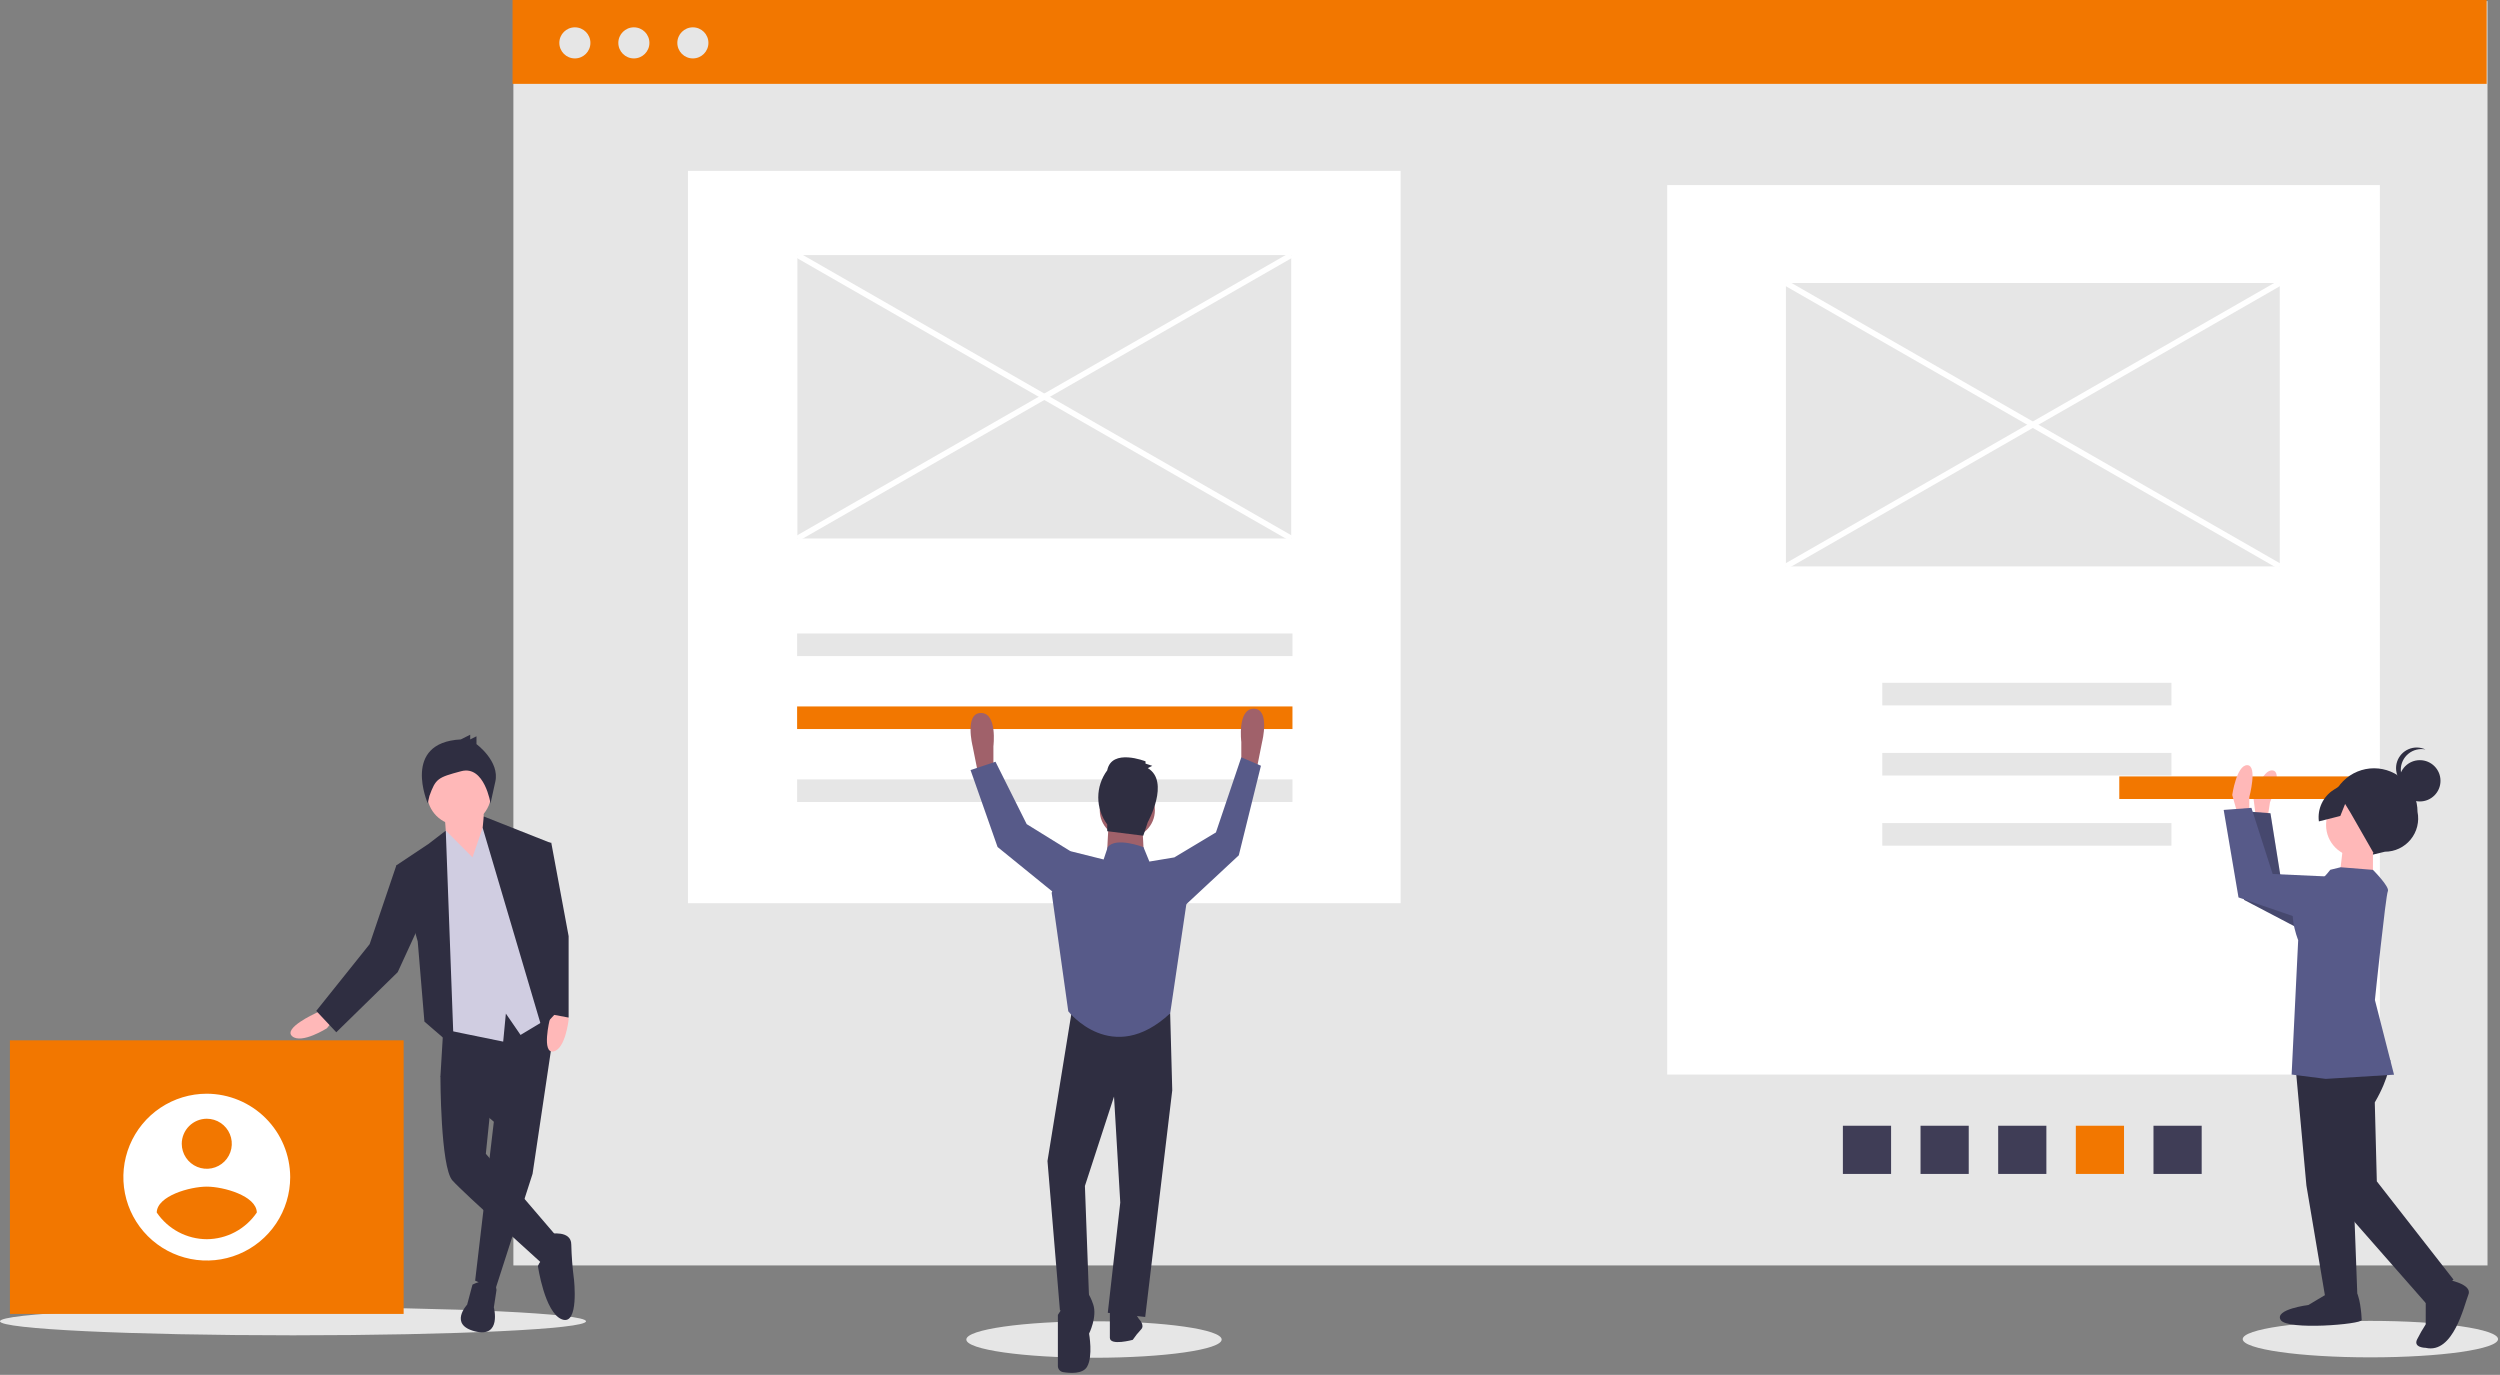 <svg width="891" height="490" viewBox="0 0 891 490" fill="none" xmlns="http://www.w3.org/2000/svg">
<rect x="0" y="0" width="891" height="490" fill="#808080" stroke="none"/>
<g clip-path="url(#clip0)">
<path d="M886.548 0.399H182.972V451H886.548V0.399Z" fill="#E6E6E6"/>
<path d="M499.187 60.907H245.187V321.907H499.187V60.907Z" fill="white"/>
<path d="M848.187 65.969H594.187V382.969H848.187V65.969Z" fill="white"/>
<path d="M844.802 483.762C869.931 483.762 890.302 480.851 890.302 477.262C890.302 473.672 869.931 470.762 844.802 470.762C819.673 470.762 799.302 473.672 799.302 477.262C799.302 480.851 819.673 483.762 844.802 483.762Z" fill="#E6E6E6"/>
<path d="M389.9 483.907C415.029 483.907 435.4 480.997 435.4 477.407C435.4 473.817 415.029 470.907 389.9 470.907C364.771 470.907 344.4 473.817 344.4 477.407C344.4 480.997 364.771 483.907 389.9 483.907Z" fill="#E6E6E6"/>
<path d="M104.425 475.907C162.097 475.907 208.85 473.669 208.85 470.907C208.85 468.146 162.097 465.907 104.425 465.907C46.753 465.907 0 468.146 0 470.907C0 473.669 46.753 475.907 104.425 475.907Z" fill="#E6E6E6"/>
<path d="M886.248 0H182.672V29.89H886.248V0Z" fill="#F27700"/>
<path d="M204.884 20.822C207.944 20.822 210.424 18.341 210.424 15.282C210.424 12.222 207.944 9.742 204.884 9.742C201.825 9.742 199.344 12.222 199.344 15.282C199.344 18.341 201.825 20.822 204.884 20.822Z" fill="#E6E6E6"/>
<path d="M225.913 20.822C228.972 20.822 231.453 18.341 231.453 15.282C231.453 12.222 228.972 9.742 225.913 9.742C222.853 9.742 220.373 12.222 220.373 15.282C220.373 18.341 222.853 20.822 225.913 20.822Z" fill="#E6E6E6"/>
<path d="M246.941 20.822C250.001 20.822 252.481 18.341 252.481 15.282C252.481 12.222 250.001 9.742 246.941 9.742C243.881 9.742 241.401 12.222 241.401 15.282C241.401 18.341 243.881 20.822 246.941 20.822Z" fill="#E6E6E6"/>
<path d="M460.635 225.776H284.09V233.828H460.635V225.776Z" fill="#E6E6E6"/>
<path d="M460.635 251.776H284.09V259.828H460.635V251.776Z" fill="#F27700"/>
<path d="M460.635 277.776H284.09V285.828H460.635V277.776Z" fill="#E6E6E6"/>
<path d="M773.903 243.346H670.839V251.398H773.903V243.346Z" fill="#E6E6E6"/>
<path d="M773.903 268.346H670.839V276.398H773.903V268.346Z" fill="#E6E6E6"/>
<path d="M773.903 293.346H670.839V301.398H773.903V293.346Z" fill="#E6E6E6"/>
<path d="M784.679 418.391V401.213H767.502V418.391H784.679Z" fill="#3F3D56"/>
<path d="M757.004 418.391V401.213H739.827V418.391H757.004Z" fill="#F27700"/>
<path d="M729.33 418.391V401.213H712.153V418.391H729.33Z" fill="#3F3D56"/>
<path d="M701.655 418.391V401.213H684.478V418.391H701.655Z" fill="#3F3D56"/>
<path d="M673.981 418.391V401.213H656.803V418.391H673.981Z" fill="#3F3D56"/>
<path d="M349.605 275.593L348.864 277.075L346.641 265.958C346.641 265.958 343.676 254.1 349.605 254.1C355.534 254.1 354.052 265.958 354.052 265.958V274.111L349.605 275.593Z" fill="#A0616A"/>
<path d="M446.846 274.075L447.588 275.557L449.811 264.44C449.811 264.44 452.776 252.582 446.846 252.582C440.917 252.582 442.4 264.44 442.4 264.44V272.593L446.846 274.075Z" fill="#A0616A"/>
<path d="M382.215 358.94L373.322 413.784L377.768 467.145L388.144 462.699L386.662 422.677L397.038 390.808L399.261 428.606L394.815 467.886L408.155 469.369L417.79 388.585L417.049 361.163L382.215 358.94Z" fill="#2F2E41"/>
<path d="M382.215 460.475L377.027 468.628V486.844C377.027 487.369 377.214 487.876 377.554 488.276C377.894 488.675 378.366 488.941 378.884 489.024C381.426 489.442 385.854 489.738 387.403 487.156C389.627 483.45 388.144 475.298 388.144 475.298C388.144 475.298 391.109 469.369 389.627 464.922C388.144 460.475 386.662 459.734 386.662 459.734L382.215 460.475Z" fill="#2F2E41"/>
<path d="M404.449 467.887L405.932 470.11C405.932 470.11 408.155 472.333 406.673 473.816C405.585 474.968 404.593 476.207 403.708 477.521C403.708 477.521 395.556 479.745 395.556 476.78V467.145L404.449 467.887Z" fill="#2F2E41"/>
<path d="M401.778 298.619C407.204 298.619 411.603 294.221 411.603 288.795C411.603 283.369 407.204 278.971 401.778 278.971C396.352 278.971 391.954 283.369 391.954 288.795C391.954 294.221 396.352 298.619 401.778 298.619Z" fill="#A0616A"/>
<path d="M395.185 291.867L394.444 305.949L407.784 306.69L407.043 292.608L395.185 291.867Z" fill="#A0616A"/>
<path d="M409.637 307.06L407.533 301.921C407.533 301.921 397.779 298.167 394.815 301.872L393.332 306.319L381.474 303.355L374.804 318.177L380.733 360.422C380.733 360.422 396.297 380.433 417.049 361.163L422.978 321.142L418.531 305.578L409.637 307.06Z" fill="#575A89"/>
<path d="M417.049 308.543L418.531 305.578L433.354 296.684L442.4 269.907L449.4 272.907L441.506 304.837L420.013 324.847L417.049 308.543Z" fill="#575A89"/>
<path d="M382.956 304.837L381.474 303.355L365.91 293.72L354.793 271.486L345.9 274.45L355.534 301.872L379.251 321.142L382.956 304.837Z" fill="#575A89"/>
<path d="M409.07 273.75L410.676 272.947L408.267 272.144V271.341C408.267 271.341 396.22 266.522 394.613 274.553C392.54 277.339 391.421 280.719 391.421 284.191C391.421 287.664 392.54 291.043 394.613 293.829V296.238L407.464 297.845L409.07 293.026C409.07 293.026 417.101 278.569 409.07 273.75Z" fill="#2F2E41"/>
<path d="M115.09 359.81L112.234 361.237C112.234 361.237 100.813 366.472 104.144 369.328C107.475 372.183 116.517 366.472 116.517 366.472L118.421 364.093L115.09 359.81Z" fill="#FFB8B8"/>
<path d="M198.633 359.099L189.807 418.346L176.481 459.749L169.343 456.418L176.005 399.786L156.969 383.605L158.397 359.81L198.633 359.099Z" fill="#2F2E41"/>
<path d="M168.391 457.846C168.391 457.846 176.481 453.563 176.957 459.749L176.005 465.936C176.005 465.936 178.861 476.882 169.343 474.502C159.825 472.123 166.487 464.984 166.487 464.984L168.391 457.846Z" fill="#2F2E41"/>
<path d="M163.156 378.37L156.969 383.605C156.969 383.605 156.969 415.966 161.252 420.725C165.535 425.484 192.662 449.755 193.614 450.707C194.566 451.659 198.849 441.189 198.849 441.189L173.15 411.207L175.054 392.647L163.156 378.37Z" fill="#2F2E41"/>
<path d="M195.993 439.761C195.993 439.761 203.608 438.334 203.608 443.569C203.703 447.707 204.02 451.838 204.56 455.942C204.56 455.942 206.463 472.599 200.276 470.219C194.09 467.84 191.71 451.183 191.71 451.183C192.286 449.799 193.285 448.632 194.566 447.852C196.469 446.9 195.993 439.761 195.993 439.761Z" fill="#2F2E41"/>
<path d="M172.198 288.424L173.626 306.033L169.819 312.695L159.349 302.701L158.397 289.376L172.198 288.424Z" fill="#FFB8B8"/>
<path d="M163.632 294.135C169.94 294.135 175.054 289.021 175.054 282.713C175.054 276.405 169.94 271.292 163.632 271.292C157.324 271.292 152.21 276.405 152.21 282.713C152.21 289.021 157.324 294.135 163.632 294.135Z" fill="#FFB8B8"/>
<path d="M168.391 305.557L173.15 291.756L181.716 301.274L197.421 361.713L185.523 368.852L180.289 361.237L179.337 371.231L156.017 366.472L154.114 302.701L158.87 296.002L168.391 305.557Z" fill="#D0CDE1"/>
<path d="M161.728 373.135L158.873 296.039L152.686 300.798L141.264 308.412L148.879 335.539L151.258 364.093L161.728 373.135Z" fill="#2F2E41"/>
<path d="M144.596 308.888L141.264 308.412L131.746 336.49L112.71 360.286L119.849 367.9L141.74 346.484L149.831 328.876L144.596 308.888Z" fill="#2F2E41"/>
<path d="M196.568 360.245L195.919 363.371C195.919 363.371 192.948 375.579 197.254 374.734C201.559 373.89 202.682 363.254 202.682 363.254L201.994 360.286L196.568 360.245Z" fill="#FFB8B8"/>
<path d="M172.406 290.983L195.993 300.322L193.138 328.876L198.849 360.286L193.138 366.472L172.022 295.028L172.406 290.983Z" fill="#2F2E41"/>
<path d="M164.23 263.531L167.582 261.854V263.531L169.818 262.413V265.207C169.818 265.207 178.199 271.353 176.523 278.617C174.846 285.881 174.846 286.44 174.846 286.44C174.846 286.44 172.727 272.626 164.346 274.861C155.964 277.096 155.29 277.5 153.054 283.646L152.448 286.283C152.448 286.283 142.997 264.648 164.23 263.531Z" fill="#2F2E41"/>
<path d="M192.662 300.322H196.469L202.656 333.635V362.665L195.042 361.237L188.855 317.454L192.662 300.322Z" fill="#2F2E41"/>
<path d="M143.856 370.772H3.535V468.283H143.856V370.772Z" fill="#F27700"/>
<path d="M73.695 389.798C67.816 389.798 62.068 391.542 57.179 394.808C52.29 398.075 48.48 402.718 46.23 408.15C43.979 413.583 43.391 419.56 44.538 425.327C45.685 431.094 48.516 436.391 52.674 440.549C56.832 444.706 62.129 447.538 67.896 448.685C73.662 449.832 79.64 449.243 85.072 446.993C90.505 444.743 95.148 440.933 98.414 436.044C101.681 431.155 103.425 425.407 103.425 419.527C103.401 411.65 100.262 404.101 94.692 398.531C89.121 392.961 81.573 389.821 73.695 389.798V389.798ZM73.695 398.717C75.46 398.717 77.184 399.24 78.65 400.22C80.117 401.2 81.26 402.593 81.935 404.223C82.61 405.852 82.787 407.645 82.443 409.376C82.099 411.106 81.249 412.695 80.002 413.942C78.755 415.189 77.165 416.039 75.436 416.383C73.705 416.727 71.912 416.55 70.282 415.875C68.653 415.2 67.26 414.057 66.28 412.591C65.3 411.124 64.777 409.4 64.777 407.636C64.785 405.273 65.727 403.009 67.398 401.338C69.069 399.667 71.332 398.725 73.695 398.717V398.717ZM73.695 441.652C70.172 441.636 66.706 440.761 63.598 439.102C60.489 437.443 57.833 435.051 55.858 432.133C56.001 426.188 67.75 422.915 73.695 422.915C79.641 422.915 91.39 426.188 91.533 432.133C89.556 435.049 86.899 437.44 83.791 439.098C80.683 440.757 77.218 441.633 73.695 441.652V441.652Z" fill="white"/>
<path d="M460.187 90.907H284.187V191.907H460.187V90.907Z" fill="#E6E6E6"/>
<path d="M808.202 291.234L809.018 285.974C809.018 285.974 813.771 275.169 810.014 274.586C806.257 274.004 803.123 284.29 803.123 284.29L804.498 295.276L808.202 291.234Z" fill="#FFB8B8"/>
<path d="M846.67 321.051L813.089 314.306L809.187 289.847L799.302 289.084L799.785 320.707L828.962 336.004L846.67 321.051Z" fill="#575A89"/>
<path opacity="0.2" d="M846.67 321.051L813.089 314.306L809.187 289.847L799.302 289.084L799.785 320.707L828.962 336.004L846.67 321.051Z" fill="black"/>
<path d="M755.313 284.764H858.377V276.712H755.313V284.764Z" fill="#F27700"/>
<path d="M801.641 289.43L801.648 284.108C801.648 284.108 804.704 272.706 800.902 272.701C797.1 272.696 795.566 283.34 795.566 283.34L798.594 293.989L801.641 289.43Z" fill="#FFB8B8"/>
<path d="M845.353 304.675L849.961 303.552C851.719 303.554 853.455 303.165 855.045 302.414C856.635 301.662 858.037 300.567 859.151 299.207C860.266 297.847 861.063 296.256 861.487 294.55C861.911 292.843 861.95 291.064 861.602 289.341V289.341C861.605 287.305 861.206 285.288 860.43 283.406C859.653 281.524 858.513 279.814 857.075 278.372C855.637 276.931 853.929 275.786 852.049 275.005C850.169 274.223 848.154 273.82 846.118 273.817V273.817C844.082 273.815 842.065 274.213 840.183 274.99C838.301 275.767 836.59 276.907 835.149 278.344C833.707 279.782 832.563 281.49 831.782 283.37C831 285.25 830.596 287.266 830.594 289.302V289.302C829.998 291.376 829.957 293.57 830.475 295.664C830.994 297.759 832.053 299.681 833.548 301.237C835.042 302.794 836.919 303.931 838.991 304.534C841.063 305.137 843.257 305.186 845.353 304.675Z" fill="#2F2E41"/>
<path d="M818.254 381.458L822.005 422.524L828.797 462.833L840.203 462.847L838.732 423.305L832.709 375.393L818.254 381.458Z" fill="#2F2E41"/>
<path d="M830.321 460.554L822.711 465.106C822.711 465.106 810.543 466.612 812.82 470.417C815.096 474.222 841.713 471.974 841.714 470.453C841.716 468.932 840.966 460.567 839.446 460.565L830.321 460.554Z" fill="#2F2E41"/>
<path d="M851.922 377.91C851.922 377.91 851.708 383.781 846.374 392.899L847.099 421.035L874.429 456.047L864.534 464.399L831.124 426.337L822.817 380.703L833.476 370.071L851.922 377.91Z" fill="#2F2E41"/>
<path d="M872.148 456.044C872.148 456.044 881.271 457.576 879.745 461.376C878.22 465.176 874.396 482.66 864.514 480.367C864.514 480.367 859.951 480.361 861.476 477.321C862.392 475.493 863.41 473.717 864.524 472.003L864.537 462.117L872.148 456.044Z" fill="#2F2E41"/>
<path d="M840.415 305.447C846.714 305.447 851.821 300.341 851.821 294.041C851.821 287.742 846.714 282.636 840.415 282.636C834.116 282.636 829.009 287.742 829.009 294.041C829.009 300.341 834.116 305.447 840.415 305.447Z" fill="#FFB8B8"/>
<path d="M845.728 301.652L845.712 314.578L833.546 314.563L835.083 301.639L845.728 301.652Z" fill="#FFB8B8"/>
<path d="M830.51 309.997L834.197 309.091L845.718 310.016C845.718 310.016 851.793 316.107 851.031 317.627C850.269 319.147 846.42 356.401 846.42 356.401L853.23 383.023L828.896 384.513L816.732 382.977L819.073 335.076C819.073 335.076 813.766 322.142 820.615 318.349C824.483 316.32 827.86 313.469 830.51 309.997V309.997Z" fill="#575A89"/>
<path d="M844.193 313.056L809.978 311.492L802.404 287.911L792.518 288.658L797.801 319.841L828.964 330.526L844.193 313.056Z" fill="#575A89"/>
<path d="M862.432 285.638C866.497 285.638 869.791 282.344 869.791 278.279C869.791 274.215 866.497 270.921 862.432 270.921C858.368 270.921 855.074 274.215 855.074 278.279C855.074 282.344 858.368 285.638 862.432 285.638Z" fill="#2F2E41"/>
<path d="M855.643 274.323C855.643 273.235 855.886 272.16 856.352 271.177C856.819 270.193 857.498 269.325 858.34 268.636C859.183 267.947 860.168 267.453 861.224 267.191C862.281 266.928 863.382 266.904 864.45 267.119C863.508 266.674 862.483 266.434 861.442 266.415C860.4 266.396 859.367 266.598 858.41 267.008C857.453 267.418 856.593 268.027 855.889 268.794C855.185 269.561 854.651 270.469 854.324 271.458C853.997 272.447 853.883 273.493 853.991 274.529C854.099 275.565 854.425 276.566 854.949 277.466C855.472 278.367 856.181 279.145 857.028 279.751C857.875 280.357 858.841 280.776 859.862 280.981C858.599 280.386 857.532 279.444 856.785 278.265C856.038 277.086 855.641 275.719 855.643 274.323V274.323Z" fill="#2F2E41"/>
<path d="M849.33 278.497L839.409 276.67L831.779 281.452C829.903 282.628 828.404 284.317 827.459 286.318C826.514 288.32 826.163 290.551 826.448 292.747L834.089 290.81L835.8 286.519L837.838 289.86L846.105 304.314L854.475 299.762L859.808 291.404L849.33 278.497Z" fill="#2F2E41"/>
<path d="M284.685 90.04L283.689 91.774L459.689 192.774L460.685 191.04L284.685 90.04Z" fill="white"/>
<path d="M459.693 90.047L283.686 191.033L284.681 192.768L460.688 91.781L459.693 90.047Z" fill="white"/>
<path d="M812.501 100.867H636.501V201.867H812.501V100.867Z" fill="#E6E6E6"/>
<path d="M636.999 100L636.004 101.734L812.004 202.734L812.999 201L636.999 100Z" fill="white"/>
<path d="M812.008 100.007L636 200.993L636.995 202.728L813.003 101.741L812.008 100.007Z" fill="white"/>
</g>
<defs>
<clipPath id="clip0">
<rect width="890.302" height="489.3" fill="white"/>
</clipPath>
</defs>
</svg>
